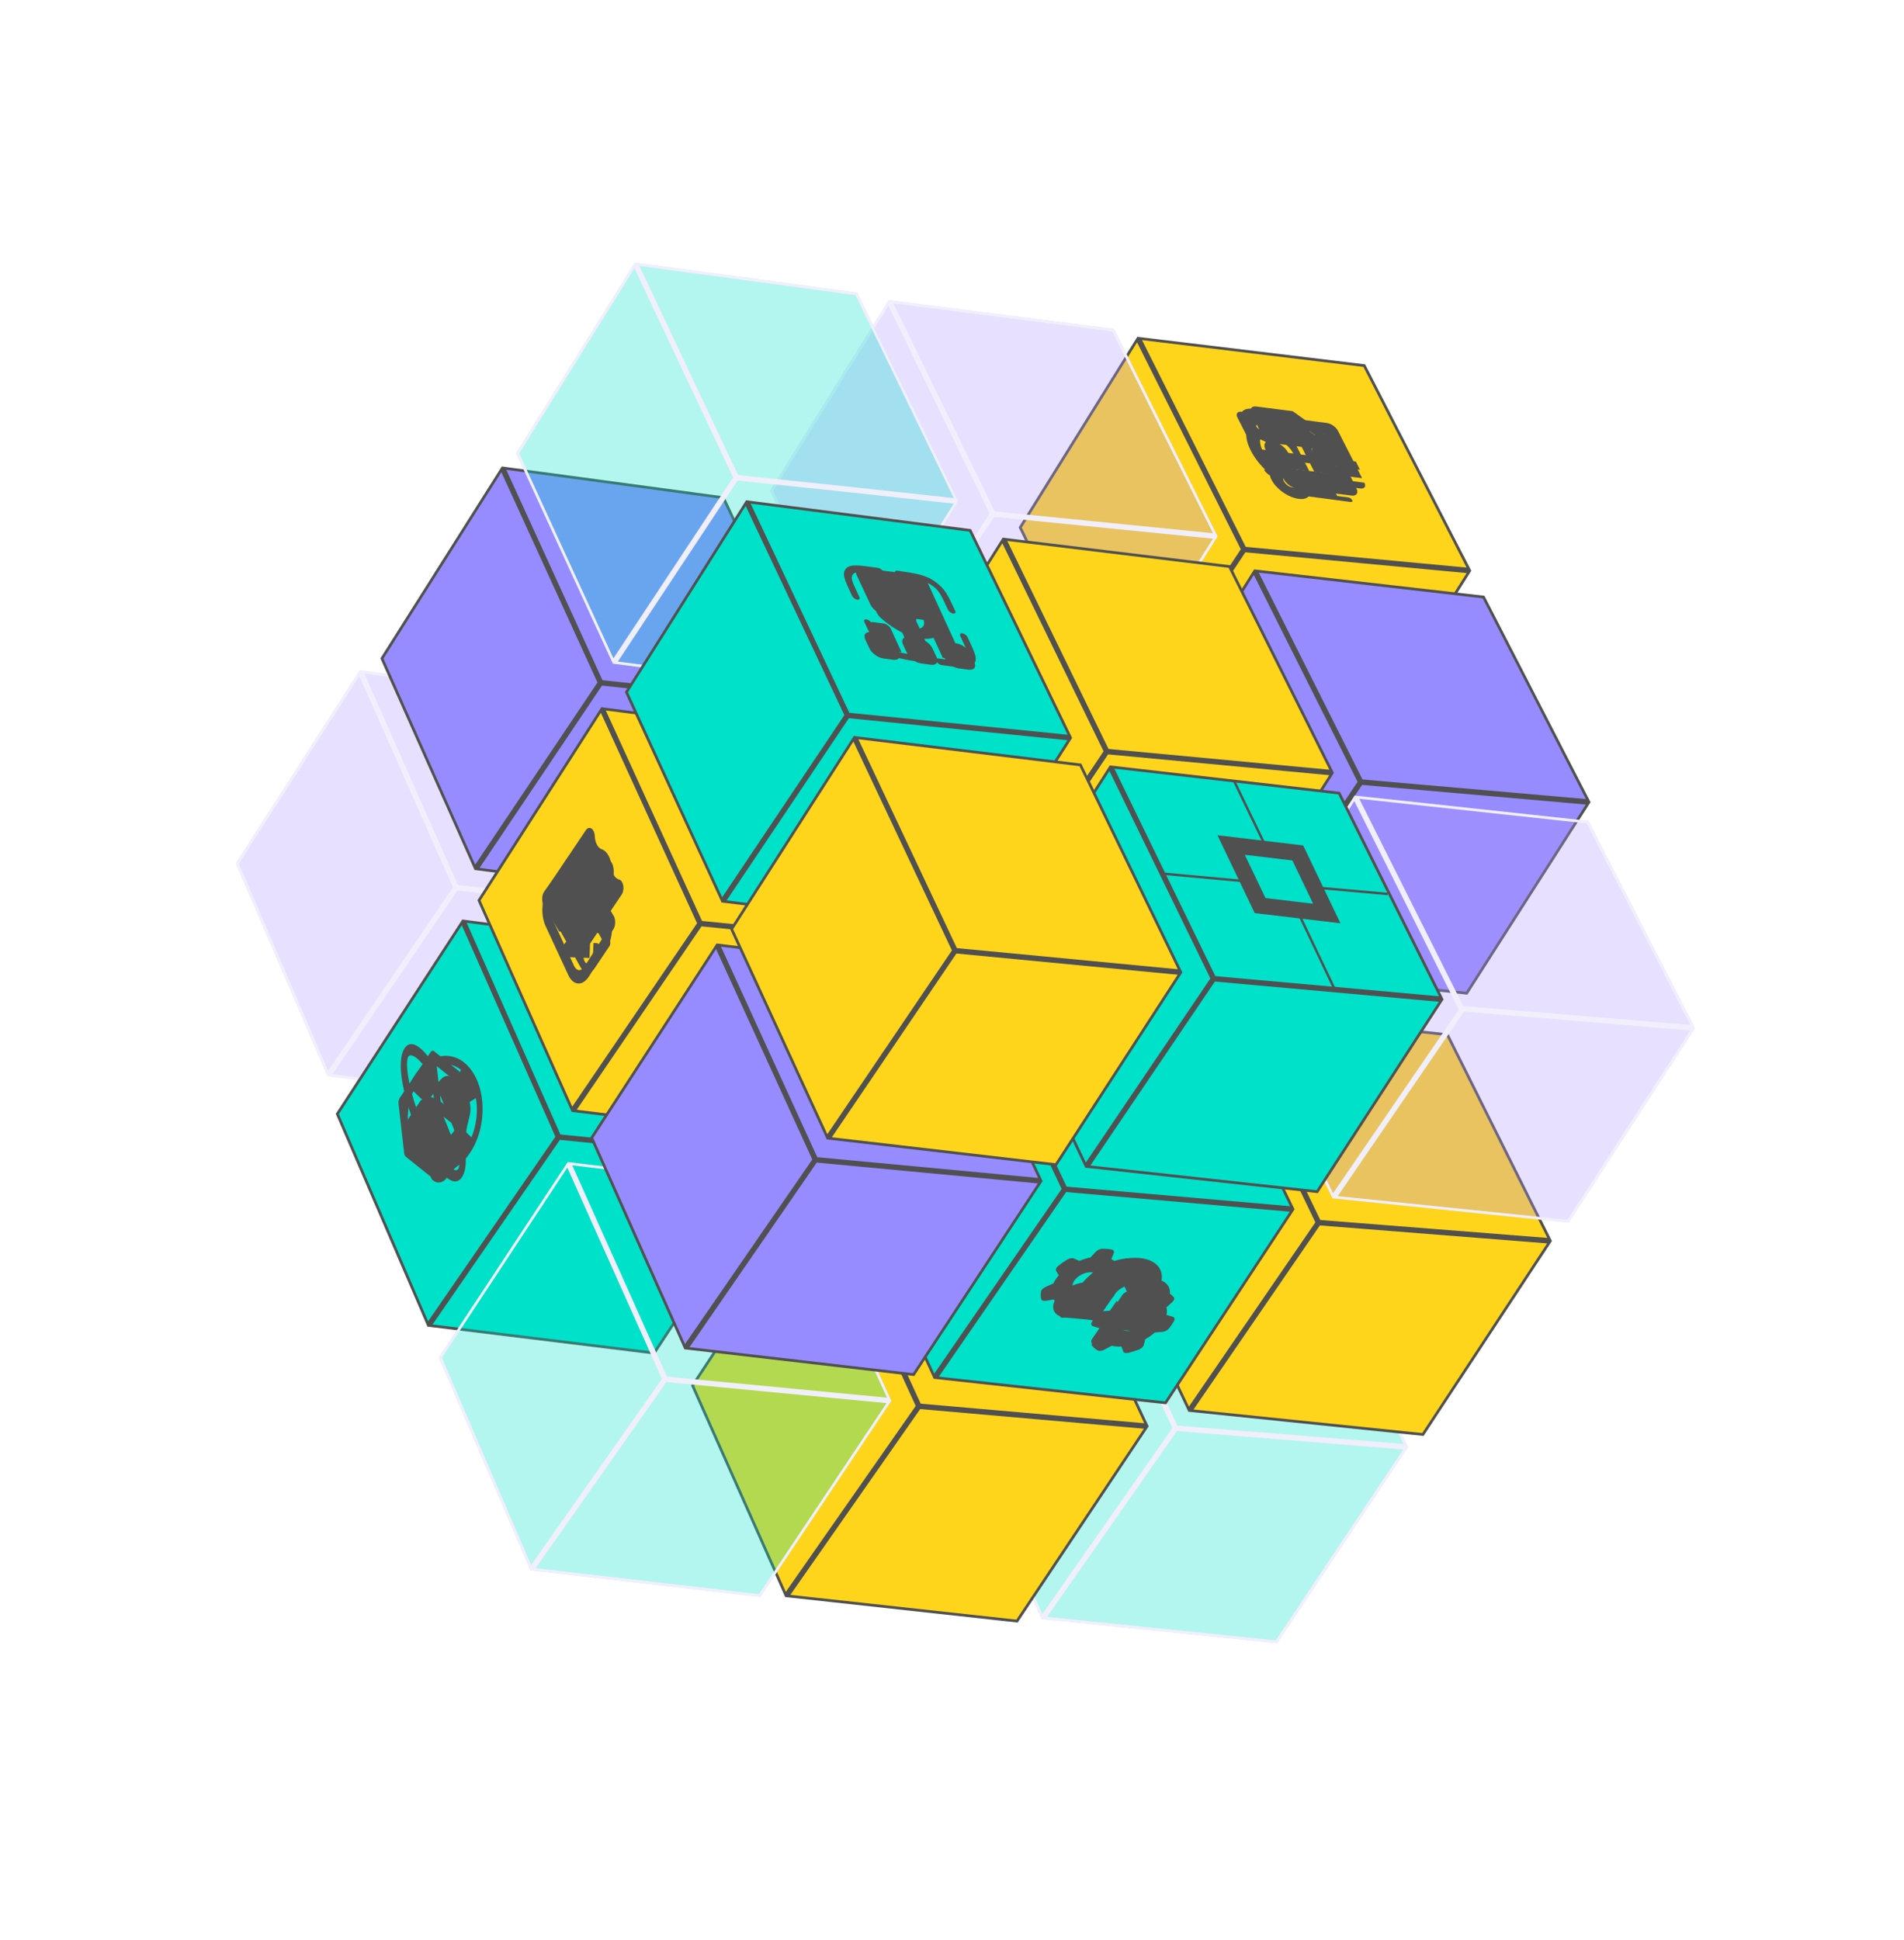 <svg width="794" height="809" viewBox="0 0 794 809" fill="none"
              xmlns="http://www.w3.org/2000/svg">
              <g filter="url(#filter0_b_17_26)">
                <path
                  d="M136.696 448.725L230.361 460.828L282.906 380.008L242.85 291.971L150.033 279.451L98.326 359.982L136.619 448.849L136.696 448.725Z"
                  fill="#B297FF" fill-opacity="0.3" />
              </g>
              <path
                d="M149.94 280.649L189.548 370.082L136.732 447.672L98.969 360.034L149.94 280.649ZM150.966 280.15L242.461 292.492L281.975 379.338L190.586 369.61L150.966 280.15ZM190.476 370.74L281.924 380.475L230.079 460.219L137.693 448.281L190.476 370.74Z"
                stroke="#F1EFFC" stroke-width="1.137" />
              <g class="js-top-logos">
                <path
                  d="M562.928 317.166L468.345 306.244L519.037 229.7L612.576 238.47L562.928 317.166ZM612.569 237.329L519.119 228.567L475.266 141.125L568.929 152.45L612.569 237.329ZM425.442 219.958L474.228 141.597L518.094 229.065L467.356 305.678L425.442 219.958Z"
                  fill="#FFD51C" stroke="#505050" stroke-width="1.137" />
                <g class="def">
                  <g clip-path="url(#clip0_17_26)" class="a">
                    <path
                      d="M543.105 183.182L552.572 184.393L538.873 174.627L543.105 183.182ZM540.855 203.732C539.814 203.599 538.756 203.149 537.682 202.384C536.608 201.618 535.839 200.765 535.376 199.825L532.836 194.692L563.131 198.566L565.671 203.7C566.136 204.641 566.164 205.399 565.753 205.975C565.343 206.551 564.617 206.772 563.577 206.638L540.855 203.732ZM525.463 190.543L523.77 187.121L565.426 192.448L567.119 195.871L525.463 190.543ZM527.757 184.425L521.832 172.447C521.366 171.506 521.339 170.748 521.749 170.172C522.159 169.596 522.885 169.375 523.926 169.509L539.073 171.447L555.513 183.166L558.052 188.3L527.757 184.425Z"
                      fill="#505050" />
                  </g>
                  <g clip-path="url(#clip0_57_3)" class="b">
                    <path
                      d="M534.506 173.902L517.741 171.695C516.012 171.467 515.245 172.552 516.037 174.106L526.113 193.881L546.021 196.502L534.506 173.902ZM540.479 191.38C540.742 191.898 540.487 192.259 539.91 192.183L528.385 190.666C527.808 190.59 527.121 190.104 526.857 189.586L525.658 187.232C524.458 184.878 524.922 183.007 526.594 182.26C525.578 181.512 524.703 180.562 524.199 179.573C523.143 177.502 524.166 176.055 526.471 176.358C528.776 176.662 531.526 178.605 532.581 180.677C533.085 181.665 533.122 182.505 532.777 183.074C535.505 184.4 538.08 186.672 539.279 189.026L540.479 191.38ZM527.072 195.764L568.984 201.282C569.776 202.836 569.009 203.921 567.28 203.693L531.655 199.003C529.926 198.775 527.864 197.318 527.072 195.764ZM553.366 176.385L536.601 174.178L548.116 196.778L568.025 199.399L557.949 179.624C557.157 178.07 555.095 176.613 553.366 176.385ZM562.482 194.277C562.746 194.795 562.491 195.156 561.914 195.08L550.388 193.563C549.812 193.487 549.125 193.001 548.861 192.483L547.661 190.129C546.462 187.775 546.926 185.903 548.598 185.157C547.581 184.409 546.706 183.459 546.203 182.47C545.147 180.398 546.17 178.952 548.475 179.255C550.78 179.559 553.529 181.502 554.585 183.574C555.089 184.562 555.126 185.402 554.78 185.971C557.508 187.297 560.083 189.568 561.283 191.922L562.482 194.277ZM563.872 208.515C564.136 209.033 563.881 209.395 563.304 209.319L542.348 206.56C541.772 206.484 541.085 205.998 540.821 205.481C540.557 204.963 540.812 204.601 541.389 204.677L546.104 205.298L544.664 202.473L556.19 203.99L557.63 206.815L562.345 207.436C562.921 207.512 563.608 207.997 563.872 208.515ZM526.294 179.849C525.767 178.813 526.278 178.09 527.43 178.242C528.583 178.393 529.958 179.365 530.486 180.401C531.013 181.437 530.502 182.16 529.35 182.008C528.197 181.857 526.822 180.885 526.294 179.849ZM537.183 188.75L537.903 190.162L528.473 188.921L527.753 187.508C526.554 185.154 527.69 183.547 530.309 183.892C532.929 184.236 535.984 186.396 537.183 188.75ZM548.298 182.746C547.77 181.71 548.282 180.987 549.434 181.138C550.587 181.29 551.962 182.262 552.489 183.298C553.017 184.334 552.506 185.057 551.353 184.905C550.201 184.753 548.826 183.782 548.298 182.746ZM559.187 191.647L559.907 193.059L550.477 191.818L549.757 190.405C548.558 188.051 549.694 186.444 552.313 186.788C554.933 187.133 557.988 189.292 559.187 191.647Z"
                      fill="#505050" />
                  </g>
                  <g class="c">
                    <path
                      d="M563.361 193.372C561.568 189.854 556.882 186.392 552.728 185.407C546.988 179.399 538.811 174.821 531.503 173.859C530.981 173.79 530.198 173.687 529.795 173.853C527.392 172.005 524.826 170.792 522.477 170.482C518.039 169.898 516.2 172.501 518.232 176.489C518.71 177.427 519.329 178.165 520.069 179.138C519.295 181.443 519.805 184.355 521.598 187.874C523.391 191.393 525.989 194.58 529.391 197.435C529.609 198.339 529.706 199.008 530.184 199.947C532.216 203.934 537.163 207.431 541.601 208.015C543.95 208.324 545.56 207.661 546.289 206.225C546.811 206.294 547.714 206.631 548.236 206.7C555.545 207.662 559.777 204.499 559.899 199.482C563.576 199.528 565.154 196.891 563.361 193.372ZM524.867 175.174C526.433 175.38 527.956 176.456 528.673 177.863C529.39 179.271 528.824 180.072 527.258 179.865C525.692 179.659 524.169 178.584 523.452 177.176C522.735 175.769 523.301 174.968 524.867 175.174ZM539.21 203.323C537.644 203.117 536.122 202.041 535.405 200.634C534.687 199.226 535.253 198.426 536.82 198.632C538.386 198.838 539.908 199.914 540.625 201.321C541.342 202.729 540.776 203.53 539.21 203.323ZM545.845 202.008C543.814 198.021 538.866 194.524 534.429 193.94C533.124 193.768 531.938 193.831 531.253 194.397C529.372 192.618 527.894 190.673 526.818 188.561C525.742 186.45 525.308 184.642 525.516 183.138C526.918 183.979 528.343 184.385 529.648 184.557C534.086 185.141 535.925 182.538 533.893 178.551C538.852 179.204 543.963 182.065 548.105 185.893C546.734 187.025 546.505 188.965 547.7 191.31C548.895 193.656 551.276 195.939 554.081 197.622C553.525 200.831 550.805 202.661 545.845 202.008ZM556.726 194.687C555.16 194.481 553.637 193.405 552.92 191.998C552.203 190.59 552.769 189.789 554.335 189.996C555.901 190.202 557.424 191.278 558.141 192.685C558.858 194.093 558.292 194.893 556.726 194.687Z"
                      fill="#505050" />
                  </g>
                </g>
                <g class="act">
                  <rect width="40.017" height="36.939" transform="matrix(0.993 0.118 0.454 0.891 520 172)"
                    fill="url(#pattern0)" />
                </g>
              </g>
              <g filter="url(#filter1_b_17_26)">
                <path
                  d="M362.652 291.882L457.434 303.456L507.771 223.677L464.551 137.124L370.612 125.129L321.118 204.622L362.577 292.002L362.652 291.882Z"
                  fill="#B297FF" fill-opacity="0.3" />
              </g>
              <path
                d="M457.145 302.849L363.638 291.43L414.309 214.892L506.8 224.151L457.145 302.849ZM506.801 223.01L414.398 213.759L371.585 125.826L464.176 137.649L506.801 223.01ZM321.766 204.658L370.551 126.304L413.369 214.251L362.66 290.847L321.766 204.658Z"
                stroke="#F1EFFC" stroke-width="1.137" />
              <path
                d="M209.159 195.686L249.814 284.632L198.053 361.719L159.27 274.557L209.159 195.686ZM210.187 195.194L301.668 207.536L342.196 293.899L250.849 284.153L210.187 195.194ZM250.746 285.284L342.166 295.038L291.403 374.264L199.016 362.326L250.746 285.284Z"
                fill="#968CFF" stroke="#505050" stroke-width="1.137" />
              <g filter="url(#filter2_b_17_26)">
                <path
                  d="M255.698 276.738L349.359 288.842L399.686 209.066L357.526 122.015L264.714 109.491L215.227 188.981L255.625 276.859L255.698 276.738Z"
                  fill="#00E1CA" fill-opacity="0.3" />
              </g>
              <path
                d="M353.634 203.481L353.632 203.48L307.416 198.635L265.676 110.193L357.145 122.536L398.726 208.39L353.634 203.481ZM264.645 110.678L306.385 199.121L255.715 275.691L215.873 189.021L264.645 110.678ZM398.72 209.532L349.071 288.233L256.681 276.292L307.321 199.767L353.508 204.609L353.511 204.61L398.72 209.532Z"
                stroke="#F1EFFC" stroke-width="1.137" />
              <g id="cube-2" class="js-top-logos">
                <path
                  d="M140.665 464.482L192.667 384.6L232.268 474.042L178.418 552.122L140.665 464.482ZM179.383 552.725L233.196 474.701L325.657 483.964L272.791 564.188L179.383 552.725ZM286.215 395.972L325.721 482.829L233.305 473.57L193.693 384.101L286.215 395.972Z"
                  fill="#00E1CA" stroke="#505050" stroke-width="1.137" />
                <g class="def">
                  <g class="a">
                    <path
                      d="M179.974 491.563C180.745 492.519 181.799 493.063 182.905 493.077C184.011 493.09 185.078 492.571 185.871 491.634L190.358 486.332C191.152 485.395 191.606 484.116 191.623 482.777C191.639 481.438 190.814 479.868 190.444 479.193L182.292 458.957C181.521 458.001 180.467 457.457 179.361 457.443C178.255 457.43 177.188 457.949 176.395 458.886L171.907 464.188C171.114 465.125 170.659 466.404 170.643 467.743C170.627 469.082 171.051 470.371 171.822 471.327L179.974 491.563ZM179.739 454.935L183.873 450.051C184.666 449.113 185.733 448.594 186.839 448.607C187.945 448.621 189.966 449.856 190.737 450.812L194.362 455.588C194.94 456.305 195.503 457.727 195.835 459.273C196.167 460.819 196.3 462.151 196.111 463.855C195.922 465.559 194.719 469.581 194.628 470.404C194.536 471.226 194.161 472.935 194.931 473.891C195.702 474.847 196.126 476.137 196.11 477.476C196.094 478.814 195.639 480.093 194.845 481.031L193.703 482.381C193.243 480.641 192.488 479.048 191.94 477.425L183.787 457.19C182.716 455.858 181.274 455.054 179.739 454.935Z"
                      fill="#505050" />
                  </g>
                  <g clip-path="url(#clip1_57_3)" class="b">
                    <path
                      d="M198.141 448.769C192.751 438.558 182.257 437.359 174.704 446.092C167.151 454.825 165.397 470.186 170.786 480.397C176.175 490.609 186.669 491.807 194.222 483.074C201.776 474.341 203.53 458.98 198.141 448.769ZM196.597 474.254L192.764 470.511C193.344 469.003 193.742 467.373 193.938 465.658C194.134 463.942 194.114 462.264 193.889 460.664L198.467 457.882C198.924 460.518 198.995 463.334 198.674 466.191C198.34 469.062 197.637 471.789 196.597 474.254ZM178.602 471.361C176.293 466.986 177.045 460.4 180.281 456.658C183.517 452.917 188.016 453.431 190.325 457.806C192.634 462.181 191.882 468.766 188.646 472.508C185.41 476.25 180.911 475.736 178.602 471.361ZM186.839 443.786C188.795 444.009 190.618 444.799 192.235 446.093L189.304 451.995C188.309 451.284 187.214 450.849 186.042 450.715C184.87 450.581 183.705 450.758 182.576 451.227L181.051 444.816C182.928 443.921 184.887 443.57 186.839 443.786ZM172.33 454.912L176.163 458.655C175.583 460.163 175.184 461.793 174.988 463.509C174.793 465.224 174.813 466.902 175.038 468.502L170.46 471.284C170.003 468.649 169.932 465.832 170.253 462.976C170.586 460.105 171.29 457.377 172.33 454.912ZM182.088 485.381C180.131 485.157 178.308 484.367 176.691 483.073L179.623 477.171C180.618 477.882 181.713 478.317 182.885 478.451C184.056 478.585 185.221 478.408 186.351 477.94L187.876 484.351C185.999 485.246 184.04 485.596 182.088 485.381Z"
                      fill="#505050" />
                  </g>
                  <g class="c">
                    <path
                      d="M192.611 490.894C194.717 487.766 194.808 481.449 192.835 472.885L193.957 471.219C194.161 470.928 194.319 470.546 194.413 470.119C194.507 469.693 194.533 469.241 194.487 468.816L192.129 448.17C192.093 447.85 192.017 447.555 191.907 447.306C191.797 447.058 191.655 446.861 191.491 446.73L180.946 438.275C180.728 438.106 180.481 438.059 180.234 438.14C179.987 438.221 179.75 438.427 179.553 438.732L178.414 440.424C174.233 435.139 170.828 433.958 168.74 437.057C167.621 438.719 166.509 442.265 167.533 449.636C167.804 451.497 168.144 453.312 168.551 455.07L166.718 457.792C166.514 458.083 166.356 458.465 166.262 458.891C166.168 459.317 166.142 459.77 166.188 460.194L168.546 480.84C168.582 481.159 168.657 481.453 168.767 481.7C168.877 481.949 169.019 482.145 169.183 482.276L179.729 490.733C179.946 490.903 180.193 490.95 180.441 490.869C180.688 490.788 180.924 490.583 181.122 490.278L182.961 487.547C186.612 492.183 190.249 494.401 192.611 490.894ZM189.688 450.621L191.383 465.425L183.796 459.369L182.121 444.537L189.688 450.621ZM170.706 475.934L170.274 472.158L172.522 473.237L170.706 475.934ZM172.832 468.467L174.802 465.542L174.906 469.462L172.832 468.467ZM177.269 460.464C177.26 460.054 177.188 459.668 177.06 459.349C176.933 459.031 176.754 458.791 176.544 458.657C176.332 458.523 176.097 458.499 175.865 458.589C175.633 458.679 175.411 458.878 175.225 459.166L173.513 461.709C172.875 459.884 172.293 457.991 171.768 456.039L179.432 444.658L181.185 460.373L177.416 465.97L177.269 460.464ZM170.291 440.556C171.038 439.448 173.135 440.002 176.217 443.686L170.748 451.807C169.48 445.788 169.506 441.723 170.291 440.556ZM169.614 459.237C170.106 461.022 170.726 462.973 171.384 464.87L169.742 467.308L168.933 460.249L169.614 459.237ZM180.264 485.806L172.243 479.399L175.447 474.64L175.812 474.815C176.015 474.912 176.234 474.914 176.449 474.822C176.664 474.729 176.868 474.543 177.044 474.283C177.22 474.022 177.361 473.694 177.455 473.328C177.549 472.962 177.592 472.569 177.582 472.186L177.564 471.497L182.722 463.839L190.764 470.214L183.098 481.597C181.769 479.679 180.52 477.596 179.359 475.359C179.248 475.149 179.112 474.986 178.959 474.878C178.807 474.77 178.64 474.719 178.469 474.729C178.299 474.74 178.127 474.81 177.965 474.937C177.802 475.064 177.652 475.245 177.522 475.47C177.272 475.9 177.112 476.467 177.073 477.057C177.034 477.647 177.12 478.217 177.314 478.655C177.334 478.699 177.342 478.714 177.364 478.756C178.486 480.9 179.683 482.914 180.95 484.787L180.264 485.806ZM185.148 484.3L190.639 476.146C191.979 482.417 191.832 486.303 191.074 487.429C190.282 488.606 188.104 487.812 185.149 484.299L185.148 484.3Z"
                      fill="#505050" />
                  </g>
                </g>
                <g class="act">
                  <rect width="43.915" height="40.537"
                    transform="matrix(0.424 0.906 -0.549 0.836 188.263 439.383)" fill="url(#pattern1)" />
                </g>
              </g>
              <path
                d="M618.665 248.953L662.306 333.835L567.818 325.551L523.963 238.104L618.665 248.953ZM522.925 238.577L566.793 326.048L515.024 403.156L473.108 317.433L522.925 238.577ZM611.628 414.154L515.942 403.829L567.736 326.684L662.299 334.975L611.628 414.154Z"
                fill="#968CFF" stroke="#505050" stroke-width="1.137" />
              <path
                d="M439.309 269.024L460.862 313.318L409.119 390.409L368.242 304.207L418.06 225.357L439.309 269.024ZM419.095 224.879L512.703 236.232L555.313 321.607L461.891 312.827L440.334 268.527L419.095 224.879ZM461.802 313.959L555.298 322.746L504.621 401.93L410.106 390.98L461.802 313.959Z"
                fill="#FFD51C" stroke="#505050" stroke-width="1.137" />
              <g class="js-top-logos">
                <path
                  d="M199.755 375.431L250.667 296.066L291.328 385.016L238.541 462.59L199.755 375.431ZM239.509 463.189L292.26 385.669L384.703 394.945L332.923 474.651L239.509 463.189ZM344.211 307.444L384.746 393.807L292.363 384.537L251.696 295.575L344.211 307.444Z"
                  fill="#FFD51C" stroke="#505050" stroke-width="1.137" />
                <g class="def">
                  <g class="a">
                    <path fill-rule="evenodd" clip-rule="evenodd"
                      d="M242.143 403.408L229.183 380.152C228.257 378.492 227.784 376.282 227.866 374.01C227.948 371.738 228.58 369.59 229.622 368.037L244.28 346.199C245.477 344.415 247.29 345.171 247.855 347.372C247.936 347.687 247.99 348.031 248.014 348.402L248.048 348.924C248.134 350.191 248.46 351.372 248.981 352.305C249.502 353.237 250.193 353.873 250.957 354.125C252.027 354.482 252.994 355.377 253.724 356.686C254.453 357.995 254.909 359.652 255.027 361.428C255.109 362.695 255.433 363.878 255.952 364.814C256.471 365.749 257.161 366.389 257.924 366.645L258.239 366.749C260.026 367.338 260.604 370.993 259.234 373.033L250.751 385.672L254.24 391.934C254.439 392.29 254.54 392.763 254.522 393.25C254.505 393.737 254.369 394.197 254.146 394.53L247.972 403.729C247.153 404.948 246.079 405.6 244.986 405.54C243.893 405.48 242.87 404.713 242.143 403.408ZM249.316 388.628L243.984 396.573C243.612 397.127 243.386 397.895 243.357 398.706C243.327 399.517 243.497 400.307 243.827 400.9C244.158 401.493 244.622 401.841 245.119 401.868C245.616 401.896 246.104 401.6 246.476 401.045L251.809 393.101L249.316 388.628ZM249.85 373.917C250.073 373.585 250.209 373.124 250.226 372.637C250.244 372.15 250.143 371.677 249.944 371.321L243.963 360.588C243.764 360.232 243.485 360.023 243.187 360.006C242.889 359.99 242.596 360.168 242.373 360.5C242.15 360.833 242.014 361.293 241.997 361.78C241.979 362.267 242.08 362.74 242.279 363.096L248.26 373.83C248.459 374.186 248.738 374.395 249.036 374.411C249.334 374.428 249.627 374.25 249.85 373.917ZM245.485 377.146C245.709 376.813 245.844 376.353 245.862 375.866C245.879 375.379 245.778 374.906 245.58 374.55L240.595 365.605C240.396 365.249 240.118 365.04 239.819 365.024C239.521 365.007 239.228 365.185 239.005 365.518C238.782 365.85 238.646 366.311 238.629 366.798C238.611 367.285 238.713 367.758 238.911 368.114L243.896 377.059C244.094 377.414 244.373 377.623 244.671 377.64C244.969 377.656 245.262 377.479 245.485 377.146ZM243.209 381.356C243.407 381.712 243.509 382.185 243.491 382.672C243.473 383.159 243.338 383.62 243.115 383.952C242.891 384.285 242.598 384.463 242.3 384.446C242.002 384.43 241.723 384.221 241.525 383.865L235.543 373.131C235.345 372.775 235.243 372.302 235.261 371.815C235.279 371.328 235.414 370.868 235.637 370.535C235.861 370.203 236.154 370.025 236.452 370.041C236.75 370.058 237.029 370.267 237.227 370.623L243.209 381.356Z"
                      fill="#505050" />
                  </g>
                  <g clip-path="url(#clip2_57_3)" class="b">
                    <path
                      d="M233.806 395.799L236.008 392.719L246.063 393.106L245.844 399.442L235.741 399.053L233.806 395.799ZM247.23 399.538L247.498 393.204L248.861 393.262C249.25 393.278 249.574 393.503 249.832 393.937C250.09 394.371 250.199 394.873 250.159 395.444L250.045 397.566C250.004 398.137 249.841 398.622 249.556 399.021C249.271 399.42 248.95 399.611 248.593 399.595L247.23 399.538ZM226.771 377.587C226.27 376.745 226.044 375.74 226.094 374.572C226.143 373.403 226.453 372.422 227.023 371.627L239.462 354.238C240.032 353.441 240.699 353.058 241.462 353.091C242.225 353.123 242.857 353.56 243.356 354.402L248.821 363.59L248.569 369.551L255.855 381.801C256.356 382.643 256.582 383.648 256.533 384.817C256.483 385.985 256.174 386.967 255.604 387.762L252.572 392C252.101 391.209 251.573 390.521 250.988 389.937C250.403 389.353 249.753 389.046 249.04 389.015L233.215 388.421L226.771 377.587Z"
                      fill="#505050" />
                  </g>
                  <g clip-path="url(#clip0_58_65)" class="c">
                    <path
                      d="M244.485 359.404C242.393 354.885 238.511 354.624 235.832 358.821L228.544 370.241C225.864 374.439 225.387 381.531 227.479 386.051L236.965 406.54C239.058 411.06 242.94 411.321 245.619 407.123L252.907 395.703C255.587 391.505 256.064 384.413 253.972 379.894L250.177 371.698L251.73 369.265C252.716 369.824 253.875 369.44 254.77 368.037C256.11 365.938 256.349 362.392 255.302 360.132C254.256 357.872 252.315 357.742 250.976 359.841C250.08 361.244 249.69 363.288 249.833 365.167L248.28 367.6L244.485 359.404ZM251.542 383.701C252.589 385.961 252.35 389.506 251.01 391.605L243.722 403.025C242.382 405.124 240.441 404.994 239.395 402.734L229.909 382.244C228.862 379.984 229.101 376.439 230.441 374.339L237.729 362.919C239.069 360.82 241.01 360.951 242.056 363.211L251.542 383.701Z"
                      fill="#505050" />
                    <path
                      d="M237.88 376.825C238.927 379.088 240.865 379.219 242.206 377.117C243.548 375.014 243.786 371.475 242.739 369.212C241.691 366.949 239.754 366.818 238.412 368.921C237.07 371.023 236.832 374.562 237.88 376.825Z"
                      fill="#505050" />
                    <path
                      d="M243.571 389.119C244.619 391.382 246.556 391.513 247.898 389.41C249.24 387.308 249.478 383.769 248.43 381.506C247.382 379.243 245.445 379.112 244.103 381.214C242.762 383.317 242.523 386.856 243.571 389.119Z"
                      fill="#505050" />
                    <path
                      d="M240.193 390.877L236.399 382.681C235.875 381.549 234.906 381.484 234.235 382.535C233.564 383.586 233.445 385.356 233.969 386.487L237.764 394.683C238.287 395.815 239.256 395.88 239.927 394.829C240.598 393.778 240.717 392.008 240.193 390.877Z"
                      fill="#505050" />
                  </g>
                </g>
                <g class="act">
                  <rect width="46.984" height="43.37"
                    transform="matrix(0.414 0.91 -0.544 0.839 249.36 339.161)" fill="url(#pattern2)" />
                </g>
              </g>
              <g class="js-top-logos">
                <path
                  d="M404.571 221.164L446.147 307.03L353.805 297.745L312.072 209.293L404.571 221.164ZM311.04 209.778L352.774 298.229L301.072 375.289L261.239 288.614L311.04 209.778ZM395.453 387.35L302.043 375.883L353.709 298.877L446.125 308.169L395.453 387.35Z"
                  fill="#00E1CA" stroke="#505050" stroke-width="1.137" />
                <g class="def">
                  <g class="a">
                    <path
                      d="M375.476 240.71C379.289 241.263 382.001 241.66 384.175 242.21C386.3 242.749 387.678 243.382 388.886 244.278C390.278 245.31 391.028 246.064 391.839 247.329C392.754 248.756 393.687 250.735 395.333 254.248C395.504 254.612 395.825 254.984 396.227 255.282C396.629 255.58 397.078 255.78 397.476 255.838C397.874 255.895 398.187 255.806 398.348 255.589C398.509 255.373 398.503 255.047 398.333 254.683L398.25 254.507C396.707 251.214 395.662 248.985 394.571 247.285C393.36 245.396 392.053 244.096 390.099 242.646C387.958 241.057 385.777 240.176 383.298 239.547C380.887 238.937 377.977 238.515 374.301 237.982L374.189 237.966C373.792 237.908 373.478 237.997 373.317 238.214C373.157 238.43 373.162 238.756 373.333 239.12C373.503 239.484 373.825 239.856 374.227 240.154C374.629 240.453 375.078 240.652 375.476 240.71ZM361.34 258.272C361.738 258.33 362.187 258.53 362.589 258.828C362.991 259.126 363.312 259.498 363.483 259.862C365.129 263.375 366.062 265.354 366.977 266.781C367.79 268.046 368.538 268.799 369.929 269.832C371.138 270.728 372.516 271.361 374.643 271.9C376.817 272.45 379.527 272.847 383.34 273.4C383.738 273.457 384.187 273.657 384.589 273.955C384.991 274.253 385.312 274.625 385.483 274.989C385.654 275.353 385.659 275.679 385.498 275.896C385.338 276.112 385.024 276.202 384.626 276.144L384.514 276.128C380.839 275.595 377.927 275.173 375.518 274.563C373.039 273.934 370.857 273.051 368.717 271.465C366.762 270.014 365.456 268.714 364.244 266.824C363.153 265.125 362.108 262.894 360.565 259.603L360.483 259.427C360.313 259.063 360.307 258.737 360.468 258.52C360.628 258.304 360.942 258.214 361.34 258.272ZM401.335 264.071C401.732 264.129 402.182 264.329 402.583 264.627C402.985 264.925 403.307 265.297 403.477 265.661L403.56 265.836C405.103 269.13 406.148 271.358 406.607 272.967C407.119 274.755 406.929 275.837 406.148 276.891C405.293 278.046 403.679 278.376 401.471 278.325C399.322 278.275 396.413 277.853 392.737 277.32L392.625 277.304C392.227 277.246 391.778 277.046 391.376 276.748C390.974 276.45 390.653 276.078 390.482 275.714C390.312 275.35 390.306 275.024 390.467 274.807C390.628 274.591 390.941 274.502 391.339 274.559C395.153 275.112 397.86 275.501 399.798 275.547C401.692 275.591 402.634 275.295 403.117 274.644C403.673 273.894 403.775 273.264 403.432 272.066C403.045 270.716 402.124 268.739 400.478 265.226C400.307 264.862 400.302 264.536 400.462 264.319C400.623 264.103 400.937 264.013 401.335 264.071ZM366.079 236.79L366.191 236.806C366.588 236.864 367.038 237.063 367.439 237.362C367.841 237.66 368.163 238.032 368.333 238.396C368.504 238.76 368.51 239.086 368.349 239.302C368.188 239.519 367.875 239.608 367.477 239.55C363.663 238.997 360.957 238.609 359.018 238.563C357.124 238.518 356.182 238.815 355.699 239.466C355.142 240.216 355.041 240.846 355.384 242.043C355.771 243.394 356.692 245.371 358.338 248.884C358.508 249.248 358.514 249.574 358.353 249.79C358.193 250.007 357.879 250.096 357.481 250.039C357.083 249.981 356.634 249.781 356.232 249.483C355.83 249.185 355.509 248.813 355.338 248.449L355.256 248.273C353.713 244.98 352.668 242.751 352.209 241.143C351.697 239.355 351.887 238.272 352.668 237.219C353.523 236.064 355.137 235.733 357.345 235.784C359.493 235.835 362.403 236.257 366.079 236.79ZM378.336 254.768C377.673 254.672 377.15 254.82 376.882 255.181C376.615 255.542 376.624 256.086 376.908 256.692C377.192 257.299 377.728 257.919 378.398 258.416C379.068 258.913 379.817 259.246 380.48 259.342C381.143 259.438 381.666 259.289 381.933 258.928C382.201 258.567 382.192 258.024 381.908 257.417C381.623 256.811 381.087 256.191 380.418 255.694C379.748 255.197 378.999 254.864 378.336 254.768Z"
                      fill="#505050" />
                    <path fill-rule="evenodd" clip-rule="evenodd"
                      d="M368.96 259.053C367.179 257.618 366.289 256.901 365.41 255.025C364.531 253.15 364.829 252.605 365.427 251.515C366.621 249.338 369.265 247.057 375.121 247.906C380.974 248.755 386.299 252.191 389.856 255.057C391.638 256.492 392.527 257.209 393.406 259.085C394.285 260.96 393.987 261.505 393.389 262.595C392.195 264.772 389.551 267.052 383.695 266.203C377.842 265.355 372.517 261.919 368.96 259.053ZM373.909 256.258C373.283 254.923 373.263 253.727 373.852 252.933C374.441 252.139 375.592 251.812 377.05 252.023C378.509 252.235 380.156 252.968 381.629 254.061C383.103 255.154 384.282 256.518 384.907 257.852C385.533 259.187 385.553 260.383 384.964 261.177C384.375 261.971 383.225 262.298 381.766 262.087C380.308 261.875 378.66 261.142 377.187 260.049C375.713 258.956 374.534 257.592 373.909 256.258Z"
                      fill="#505050" />
                  </g>
                  <g clip-path="url(#clip3_57_3)" class="b">
                    <path
                      d="M383.354 239.765L379.065 239.201C378.497 239.126 378.046 239.261 377.813 239.577C377.58 239.892 377.584 240.363 377.823 240.884L393.138 274.29L401.715 275.42L386.4 242.013C386.161 241.492 385.705 240.962 385.134 240.541C384.563 240.119 383.923 239.84 383.354 239.765ZM375.897 249.867L371.608 249.303C371.039 249.228 370.589 249.363 370.356 249.679C370.123 249.995 370.126 250.465 370.365 250.986L380.273 272.597L388.85 273.726L378.942 252.116C378.703 251.594 378.248 251.064 377.677 250.643C377.106 250.221 376.465 249.942 375.897 249.867ZM368.439 259.97L364.15 259.405C363.582 259.33 363.131 259.465 362.898 259.781C362.665 260.097 362.668 260.567 362.908 261.089L367.407 270.903L375.984 272.032L371.485 262.218C371.246 261.696 370.79 261.167 370.219 260.745C369.648 260.323 369.008 260.044 368.439 259.97Z"
                      fill="#505050" />
                  </g>
                  <g class="c">
                    <path fill-rule="evenodd" clip-rule="evenodd"
                      d="M381.886 243.157C381.431 242.187 380.563 241.199 379.473 240.412C378.382 239.625 377.159 239.102 376.071 238.959L359.669 236.8C358.581 236.656 357.719 236.904 357.271 237.489C356.824 238.074 356.828 238.948 357.282 239.918L362.997 252.111C363.452 253.081 364.32 254.069 365.41 254.856C366.501 255.643 367.724 256.166 368.812 256.309L385.214 258.468C386.302 258.612 387.164 258.364 387.612 257.779C388.059 257.194 388.055 256.32 387.601 255.35L381.886 243.157ZM373.159 268.323C372.705 267.352 371.837 266.365 370.746 265.578C369.656 264.791 368.432 264.268 367.344 264.125L363.244 263.585C362.156 263.442 361.294 263.69 360.846 264.274C360.399 264.859 360.403 265.733 360.857 266.703L362.572 270.361C363.026 271.331 363.895 272.318 364.985 273.106C366.076 273.893 367.299 274.416 368.387 274.559L372.487 275.099C373.575 275.242 374.437 274.994 374.885 274.409C375.332 273.824 375.328 272.951 374.874 271.981L373.159 268.323ZM388.878 270.392C388.424 269.422 387.556 268.434 386.465 267.647C385.375 266.86 384.151 266.337 383.063 266.194L378.963 265.654C377.875 265.511 377.013 265.759 376.565 266.344C376.118 266.929 376.122 267.802 376.577 268.772L378.291 272.43C378.746 273.401 379.614 274.388 380.704 275.175C381.795 275.962 383.018 276.485 384.106 276.628L388.206 277.168C389.294 277.311 390.156 277.063 390.604 276.478C391.051 275.894 391.047 275.02 390.593 274.05L388.878 270.392ZM404.597 272.461C404.143 271.491 403.275 270.504 402.184 269.717C401.094 268.929 399.87 268.407 398.782 268.264L394.682 267.724C393.594 267.58 392.732 267.829 392.284 268.413C391.837 268.998 391.841 269.872 392.296 270.842L394.01 274.5C394.465 275.47 395.333 276.457 396.423 277.245C397.514 278.032 398.737 278.555 399.825 278.698L403.925 279.238C405.013 279.381 405.875 279.133 406.323 278.548C406.77 277.963 406.766 277.09 406.312 276.119L404.597 272.461Z"
                      fill="#505050" />
                  </g>
                </g>
                <g class="act">
                  <rect width="42.91" height="39.609" transform="matrix(0.993 0.118 0.424 0.905 354 239)"
                    fill="url(#pattern3)" />
                </g>
              </g>
              <g filter="url(#filter3_b_17_26)">
                <path
                  d="M434.603 675.113L532.562 685.197L587.192 603.398L545.037 516.347L447.923 505.846L394.128 587.359L434.52 675.239L434.603 675.113Z"
                  fill="#00E1CA" fill-opacity="0.3" />
              </g>
              <path
                d="M447.84 507.004L489.587 595.467L434.621 674.094L394.777 587.407L447.84 507.004ZM448.871 506.519L544.66 516.878L586.246 602.751L490.618 594.982L448.871 506.519ZM490.522 596.114L586.183 603.885L532.279 684.597L435.622 674.648L490.522 596.114Z"
                stroke="#F1EFFC" stroke-width="1.137" />
              <path
                d="M437.556 507.726L478.083 594.103L383.555 585.821L342.898 496.842L437.556 507.726ZM341.869 497.333L382.521 586.299L327.588 664.903L288.81 577.727L341.869 497.333ZM424.105 675.95L328.575 665.476L383.452 586.952L478.013 595.237L424.105 675.95Z"
                fill="#FFD51C" stroke="#505050" stroke-width="1.137" />
              <g id="cube-3">
                <g filter="url(#filter4_b_17_26)">
                  <path
                    d="M221.338 654.789L317.083 665.911L371.718 584.113L331.673 496.07L236.775 484.526L182.975 566.042L221.258 654.911L221.338 654.789Z"
                    fill="#00E1CA" fill-opacity="0.3" />
                </g>
                <path
                  d="M331.286 496.595L370.793 583.454L324.588 579.03L277.732 574.544L237.706 485.212L331.286 496.595ZM236.678 485.705L276.695 575.017L221.376 653.746L183.62 566.098L236.678 485.705ZM316.803 665.307L222.352 654.335L277.622 575.675L324.477 580.161L370.718 584.588L316.803 665.307Z"
                  stroke="#F1EFFC" stroke-width="1.137" />
              </g>
              <path
                d="M506.79 421.565L549.182 509.736L495.712 587.642L454.833 501.439L506.79 421.565ZM507.822 421.081L603.6 431.441L646.219 516.825L550.21 509.245L507.822 421.081ZM550.121 510.377L646.174 517.961L593.369 598.148L496.713 588.194L550.121 510.377Z"
                fill="#FFD51C" stroke="#505050" stroke-width="1.137" />
              <g id="cube-4" class="js-top-logos">
                <path
                  d="M486.054 584.944L390.517 574.474L444.313 496.459L538.857 504.754L486.054 584.944ZM538.906 503.618L444.41 495.328L402.678 406.864L497.335 417.742L538.906 503.618ZM349.692 487.219L401.647 407.349L443.378 495.812L389.524 573.909L349.692 487.219Z"
                  fill="#00E1CA" stroke="#505050" stroke-width="1.137" />
                <g class="def">
                  <g clip-path="url(#clip1_17_26)" class="a">
                    <path
                      d="M481.439 533.265L480.64 533.221C481.224 530.983 480.818 528.958 479.48 527.429C478.142 525.901 475.938 524.945 473.176 524.696C465.827 524.02 456.444 528.413 452.255 534.489L452.098 534.721C449.909 534.954 447.586 535.719 445.493 536.896C443.399 538.073 441.653 539.594 440.528 541.222C437.736 545.273 439.449 548.934 444.349 549.384L455.454 550.404L461.259 541.983L456.751 544.093C456.427 544.246 456.089 544.359 455.755 544.427C455.422 544.495 455.1 544.516 454.808 544.489C454.516 544.462 454.26 544.388 454.055 544.271C453.849 544.153 453.698 543.995 453.61 543.805C453.521 543.616 453.497 543.398 453.539 543.165C453.581 542.932 453.688 542.688 453.854 542.447C454.02 542.206 454.242 541.972 454.508 541.76C454.773 541.547 455.076 541.36 455.4 541.208L465.857 536.313C466.182 536.161 466.52 536.048 466.854 535.98C467.187 535.912 467.51 535.891 467.802 535.918C468.094 535.945 468.35 536.019 468.556 536.137C468.762 536.254 468.914 536.412 469.002 536.602L471.867 542.721C472.046 543.104 471.958 543.592 471.622 544.079C471.287 544.566 470.731 545.012 470.077 545.318C469.423 545.624 468.725 545.766 468.136 545.711C467.547 545.657 467.115 545.412 466.936 545.029L465.701 542.391L459.896 550.813L468.78 551.629C474.904 552.192 482.725 548.53 486.215 543.468C489.705 538.405 487.562 533.828 481.439 533.265Z"
                      fill="#505050" />
                  </g>
                  <g clip-path="url(#clip4_57_3)" class="b">
                    <path
                      d="M450.4 536.212C451.669 534.373 453.392 532.599 455.456 531.004C457.52 529.408 459.879 528.028 462.38 526.951C464.881 525.875 467.469 525.127 469.975 524.756C472.48 524.385 474.848 524.399 476.924 524.798C479.001 525.196 480.739 525.97 482.027 527.07C483.315 528.169 484.123 529.569 484.399 531.178C484.675 532.788 484.413 534.571 483.63 536.412C482.846 538.253 481.56 540.111 479.853 541.866L476.422 536.924C474.49 534.139 467.578 535.771 464.909 539.642L457.226 550.782L457.22 550.782C454.545 550.539 452.299 549.74 450.693 548.459L443.457 549.445C443.134 549.489 442.837 549.468 442.598 549.385C442.359 549.301 442.186 549.159 442.099 548.972C442.011 548.785 442.012 548.561 442.101 548.324C442.191 548.087 442.365 547.846 442.605 547.626L448.003 542.693C448.053 540.644 448.877 538.414 450.4 536.212ZM473.015 538.77L482.318 552.165C483.242 553.496 480.643 555.72 478.407 555.515L468.936 554.644C468.69 554.622 468.415 554.647 468.133 554.718C467.85 554.789 467.568 554.903 467.309 555.052L458.882 559.869C456.471 561.248 454.123 560.177 455.423 558.291L468.084 539.934C468.341 539.562 468.721 539.209 469.178 538.916C469.636 538.624 470.153 538.404 470.67 538.282C471.187 538.16 471.682 538.141 472.097 538.228C472.513 538.314 472.833 538.502 473.018 538.77L473.015 538.77Z"
                      fill="#505050" />
                  </g>
                  <g clip-path="url(#clip2_58_65)" class="c">
                    <path
                      d="M469.145 532.24C470.172 531.782 470.978 530.998 471.096 530.254C471.161 529.806 471.201 529.364 471.201 528.936L471.193 528.474C471.174 528.044 471.12 527.621 471.036 527.212C470.897 526.551 470.066 526.271 469.035 526.447L465.809 526.989C465.251 526.192 464.453 525.513 463.443 525.014L464.422 522.61C464.742 521.839 464.447 521.183 463.598 521.022C463.01 520.898 462.384 520.815 461.727 520.763L461.66 520.758C461.003 520.706 460.334 520.688 459.654 520.703C458.686 520.721 457.585 521.276 456.904 522.01L454.741 524.329C453.186 524.635 451.624 525.119 450.115 525.754L447.879 524.79C447.172 524.478 446.071 524.605 445.11 525.18C444.518 525.536 443.934 525.909 443.364 526.292L442.788 526.7C442.247 527.085 441.724 527.489 441.21 527.911C440.382 528.59 440.117 529.416 440.457 529.991L441.53 531.769C441.061 532.306 440.625 532.87 440.241 533.448C439.857 534.025 439.536 534.599 439.275 535.16L436.06 536.601C435.033 537.06 434.227 537.843 434.109 538.587C434.044 539.035 434.004 539.477 433.999 539.913L434.008 540.359C434.021 540.796 434.081 541.212 434.174 541.621C434.313 542.283 435.144 542.562 436.175 542.386L439.402 541.844C439.959 542.641 440.758 543.32 441.768 543.819L440.783 546.232C440.463 547.002 440.758 547.659 441.607 547.819C442.211 547.935 442.846 548.02 443.512 548.072C444.178 548.125 444.857 548.144 445.547 548.13C446.514 548.112 447.615 547.556 448.296 546.823L450.459 544.503C452.014 544.198 453.577 543.713 455.086 543.079L457.306 544.049C458.013 544.362 459.114 544.234 460.076 543.66C460.668 543.304 461.246 542.939 461.812 542.547L462.403 542.132C462.944 541.746 463.467 541.342 463.976 540.929C464.804 540.25 465.069 539.423 464.729 538.849L463.656 537.07C464.13 536.526 464.566 535.961 464.95 535.384C465.334 534.807 465.655 534.233 465.917 533.672L469.131 532.23L469.145 532.24ZM447.967 534.056C448.655 533.021 449.804 532.066 451.16 531.403C452.517 530.739 453.969 530.421 455.199 530.518C456.428 530.614 457.334 531.118 457.716 531.919C458.099 532.719 457.927 533.75 457.238 534.785C456.55 535.821 455.401 536.775 454.045 537.438C452.689 538.102 451.236 538.42 450.006 538.324C448.777 538.227 447.871 537.723 447.489 536.922C447.106 536.122 447.278 535.091 447.967 534.056ZM468.342 563.426C468.566 564.051 469.371 564.354 470.421 564.12C471.057 563.974 471.695 563.81 472.329 563.62L473.018 563.409C473.663 563.203 474.315 562.972 474.958 562.723C476 562.318 476.783 561.524 476.98 560.769L477.607 558.405C479.035 557.602 480.396 556.657 481.583 555.621L484.723 555.346C485.724 555.262 486.828 554.733 487.443 553.977C487.883 553.438 488.289 552.888 488.662 552.327C489.035 551.766 489.365 551.21 489.65 550.659C490.052 549.887 489.717 549.244 488.931 549.02L486.456 548.294C486.693 547.175 486.667 546.129 486.396 545.192L488.819 542.97C489.595 542.261 489.895 541.429 489.469 540.907C489.205 540.587 488.91 540.282 488.595 539.991L488.245 539.707C487.914 539.442 487.547 539.199 487.149 538.971C486.509 538.604 485.402 538.756 484.4 539.285L481.287 540.939C480.69 540.798 480.046 540.696 479.36 540.642C478.675 540.588 477.966 540.584 477.25 540.622L476.538 538.666C476.314 538.041 475.509 537.738 474.459 537.972C473.823 538.119 473.186 538.282 472.542 538.471L471.877 538.676C471.222 538.881 470.58 539.113 469.932 539.37C468.889 539.775 468.107 540.57 467.91 541.324L467.283 543.688C465.855 544.491 464.494 545.436 463.307 546.473L460.172 546.739C459.171 546.823 458.067 547.352 457.452 548.108C457.013 548.647 456.606 549.197 456.233 549.758C455.86 550.319 455.531 550.875 455.246 551.426C454.843 552.198 455.178 552.841 455.964 553.065L458.445 553.782C458.208 554.902 458.234 555.948 458.505 556.885L456.082 559.107C455.305 559.816 455.006 560.648 455.432 561.169C455.696 561.49 455.981 561.795 456.312 562.077L456.665 562.37C456.997 562.636 457.364 562.879 457.751 563.106C458.391 563.473 459.499 563.321 460.501 562.792L463.614 561.137C464.211 561.279 464.855 561.381 465.54 561.434C466.226 561.488 466.935 561.493 467.651 561.455L468.362 563.411L468.342 563.426ZM475.039 547.139C475.648 547.187 476.183 547.335 476.615 547.576C477.047 547.816 477.367 548.144 477.556 548.54C477.746 548.937 477.801 549.394 477.719 549.886C477.637 550.377 477.419 550.894 477.079 551.407C476.738 551.919 476.28 552.418 475.732 552.873C475.184 553.328 474.557 553.731 473.885 554.06C473.214 554.388 472.511 554.636 471.818 554.788C471.126 554.939 470.456 554.993 469.847 554.945C469.238 554.897 468.702 554.749 468.27 554.508C467.838 554.268 467.519 553.94 467.329 553.544C467.14 553.148 467.085 552.691 467.167 552.199C467.249 551.707 467.466 551.19 467.807 550.677C468.148 550.165 468.606 549.667 469.154 549.211C469.701 548.756 470.329 548.353 471.001 548.024C471.672 547.696 472.374 547.449 473.067 547.297C473.76 547.145 474.43 547.091 475.039 547.139Z"
                      fill="#505050" />
                  </g>
                </g>
                <g class="act">
                  <rect width="45.061" height="41.595"
                    transform="matrix(0.996 0.092 -0.561 0.828 460.487 524.894)" fill="url(#pattern4)" />
                </g>
              </g>
              <path
                d="M246.762 474.435L298.718 394.569L339.384 483.522L285.554 561.599L246.762 474.435ZM286.533 562.182L340.316 484.174L433.794 492.965L380.985 573.16L286.533 562.182ZM393.312 405.463L433.85 491.83L340.419 483.043L299.746 394.078L393.312 405.463Z"
                fill="#968CFF" stroke="#505050" stroke-width="1.137" />
              <g id="cube-1">
                <g filter="url(#filter5_b_17_26)">
                  <path
                    d="M555.834 499.678L654.206 509.806L706.856 428.7L662.415 342.269L564.893 331.721L513.087 412.537L555.755 499.801L555.834 499.678Z"
                    fill="#B297FF" fill-opacity="0.3" />
                </g>
                <path
                  d="M610.02 420.053L609.823 420.037L565.87 332.398L662.048 342.801L705.88 428.049L610.02 420.053ZM564.832 332.87L609.027 420.992L555.838 498.673L513.739 412.574L564.832 332.87ZM705.862 429.187L653.918 509.205L556.848 499.212L610.254 421.212L705.862 429.187Z"
                  stroke="#F1EFFC" stroke-width="1.137" />
              </g>
              <g class="js-top-logos">
                <path
                  d="M411.845 399.674L462.718 320.316L505.405 408.04L452.72 485.874L411.845 399.674ZM453.712 486.438L506.345 408.681L601.012 417.218L549.284 496.897L453.712 486.438ZM558.425 330.704L601.037 416.08L506.434 407.549L463.753 319.837L558.425 330.704Z"
                  fill="#00E1CA" stroke="#505050" stroke-width="1.137" />
                <g class="def">
                  <path d="M514.694 325.769L527.965 353.269M556.694 412.769L541.482 380.769" stroke="#505050" />
                  <rect x="5.699" y="4.078" width="28" height="28"
                    transform="matrix(0.993 0.118 0.432 0.902 505.973 347.999)" stroke="#505050"
                    stroke-width="8" />
                  <path d="M484.694 364.269L518.694 367.4M578.694 372.769L549.194 370.129" stroke="#505050" />
                </g>
                <g class="act">
                  <rect width="42.56" height="39.286" transform="matrix(0.991 0.131 0.447 0.895 507 351)"
                    fill="url(#pattern5)" />
                </g>
              </g>
              <path
                d="M355.956 308.048L397.614 396.349L344.923 474.079L305.091 387.395L355.956 308.048ZM356.987 307.563L450.549 318.946L492.12 404.814L398.646 395.865L356.987 307.563ZM398.55 396.996L492.087 405.952L440.366 485.635L345.906 474.656L398.55 396.996Z"
                fill="#FFD51C" stroke="#505050" stroke-width="1.137" />
            </svg>